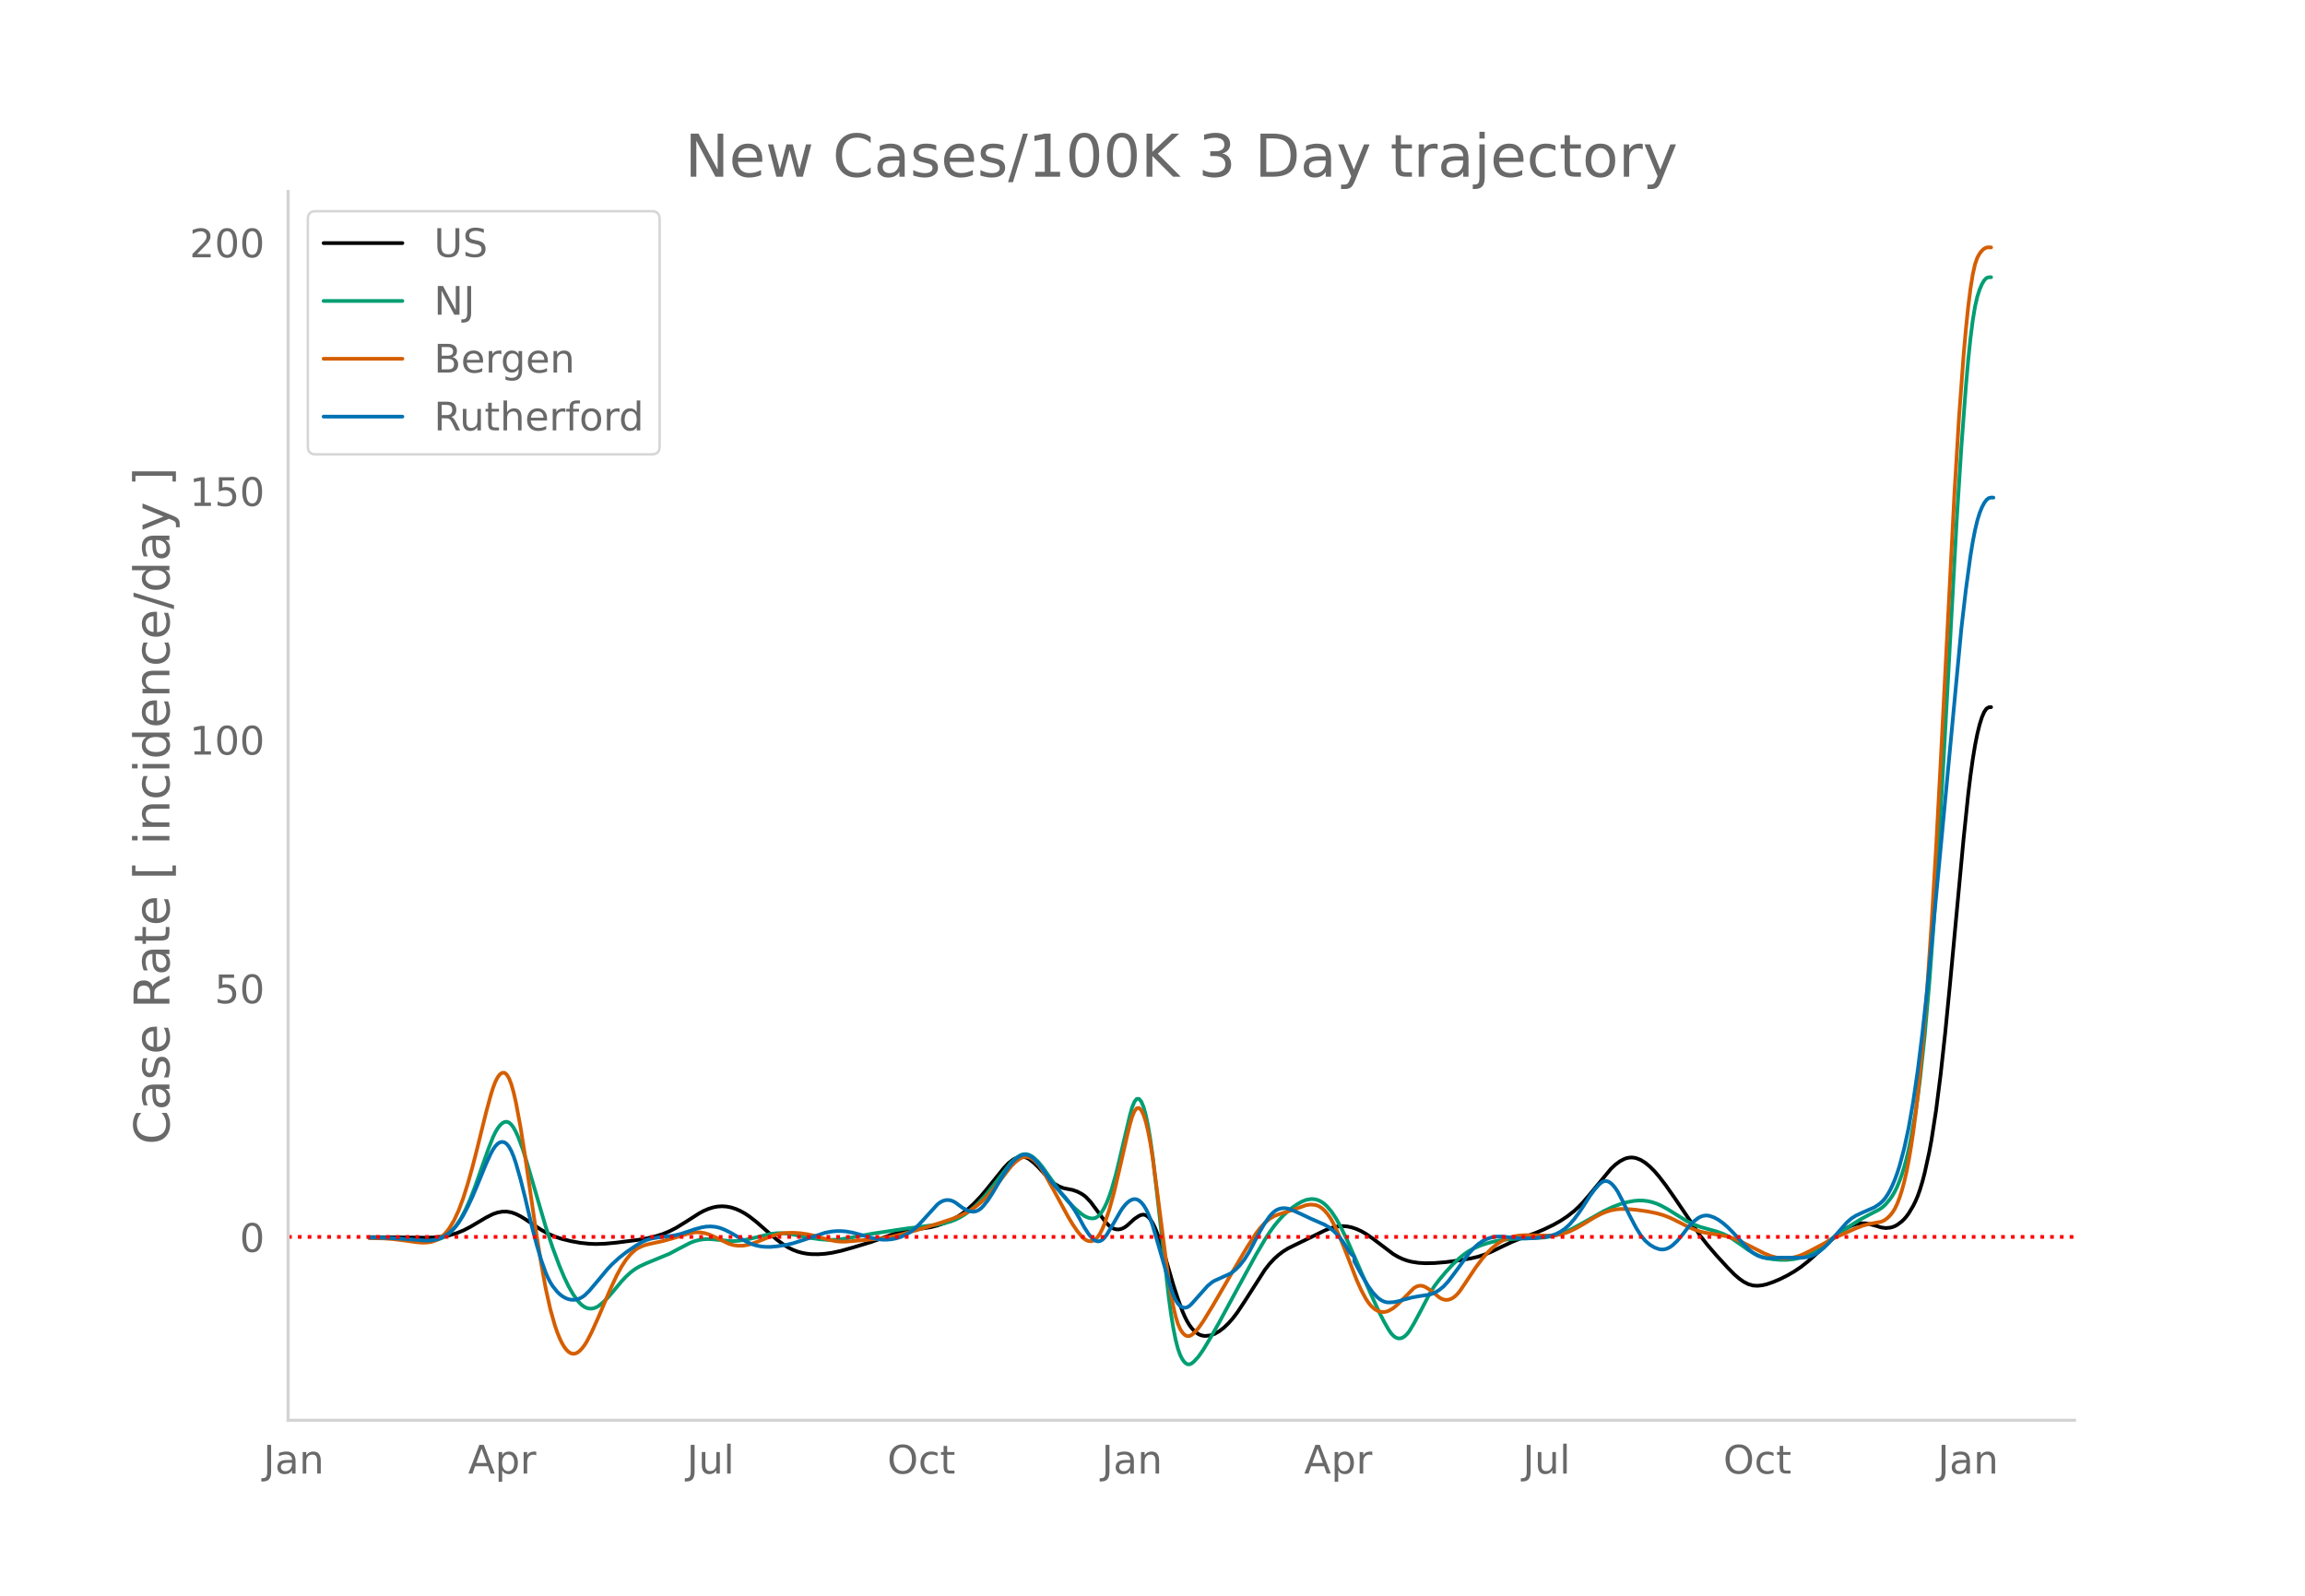 <svg height="864" viewBox="0 0 936 648" width="1248" xmlns="http://www.w3.org/2000/svg" xmlns:xlink="http://www.w3.org/1999/xlink"><defs><style>*{stroke-linecap:butt;stroke-linejoin:round}</style></defs><g id="figure_1"><path d="M0 648h936V0H0z" style="fill:#fff" id="patch_1"/><g id="axes_1"><path d="M117 576.72h725.4V77.76H117z" style="fill:none" id="patch_2"/><path clip-path="url(#p00f381ea0c)" d="m149.973 502.359 12.091.1 11.162.14 3.72-.165 2.79-.309 2.79-.526 2.791-.804 2.79-1.125 2.791-1.426 3.72-2.195 2.79-1.654 2.791-1.402 1.86-.634 1.86-.335 1.86-.03 1.861.314 1.86.66 1.86.933 1.86 1.13 6.512 4.353 2.79 1.56 2.79 1.201 2.79.93 3.721.92 3.72.67 3.721.398 2.79.098 3.721-.136 4.65-.437 8.372-1.07 3.72-.627 3.72-.86 2.791-.885 2.79-1.145 2.79-1.44 3.721-2.28 5.58-3.573 1.861-1.003 1.86-.8 1.86-.592 1.86-.364 1.861-.118 1.86.128 1.86.365 1.86.6 1.861.821 1.86 1.034 1.86 1.244 2.79 2.173 4.651 4.087 3.721 3.171 2.79 2.042 1.86 1.134 1.86.92 1.861.7 1.86.505 1.86.342 1.86.179 2.791.033 2.79-.19 2.79-.399 3.721-.808 4.65-1.296 7.442-2.244 4.65-1.655 4.651-1.662 2.79-.788 2.79-.547 9.302-1.369 2.79-.71 2.79-.949 2.791-1.212 2.79-1.532 1.86-1.236 1.86-1.444 2.791-2.547 2.79-2.97 2.79-3.338 6.512-8.08 1.86-1.96 1.86-1.459.93-.517.93-.375.93-.23.93-.065.93.117.931.303.93.49 1.86 1.456 1.86 1.783 1.86 2.029 2.791 3.115 1.86 1.573 1.86 1.122 1.86.74 1.861.385 1.86.355 1.86.646 1.86.958.93.632.931.775 1.86 1.996 2.79 3.762 2.791 3.753.93 1.115.93.916.93.698.93.482.93.265.93.051.93-.15.931-.338.93-.522.93-.708 2.79-2.562 1.86-1.218.93-.397.931-.13.93.255.93.663.93 1.072.93 1.481.93 1.877 1.86 4.693 1.861 5.745 3.72 12.76 1.86 5.698 1.861 5.05.93 2.137.93 1.843.93 1.55.93 1.266.93 1.02.93.815.93.618.931.42.93.232.93.078 1.86-.192 1.86-.634 1.861-1.061 1.86-1.42 1.86-1.764 1.86-2.108 1.86-2.455 2.791-4.201 8.371-13.068 1.86-2.369 1.86-2.01 1.861-1.667 1.86-1.402 1.86-1.154 2.79-1.39 8.372-4.054 3.72-1.832 1.86-.787 1.86-.582 1.861-.348 1.86-.104 1.86.149 1.86.402 1.861.636 1.86.85 1.86 1.054 2.791 1.905 8.371 6.347 1.86 1.093 1.86.88 1.86.679 1.861.48 2.79.435 2.79.165 3.721-.074 4.65-.38 5.581-.735 4.651-.795 2.79-.652 2.79-.915 2.791-1.167 3.72-1.81 4.651-2.195 3.72-1.483 5.581-2.043 3.72-1.568 3.721-1.803 2.79-1.57 2.791-1.837 2.79-2.195 1.86-1.718 1.86-1.942 2.791-3.264 8.371-10.15 1.86-1.746 1.86-1.37 1.861-.973.93-.308.93-.184.93-.058.93.067.93.185 1.86.712 1.861 1.159 1.86 1.54 1.86 1.854 1.86 2.16 2.791 3.634 3.72 5.306 10.232 15.116 2.79 3.57 3.72 4.352 4.651 5.075 2.79 2.828 1.861 1.606 1.86 1.313 1.86.957 1.86.541 1.861.126 1.86-.193 1.86-.416 2.79-.966 2.791-1.193 2.79-1.4 2.79-1.606 2.791-1.878 2.79-2.207 2.791-2.472 8.371-7.743 2.79-2.166 1.86-1.197 1.86-.932 1.861-.662 1.86-.35 1.86.004 1.86.322 2.791.775 1.86.582 1.86.25 1.86-.171.931-.247.93-.366.93-.496 1.86-1.393.93-.902.93-1.066.93-1.259 1.861-3.107.93-1.871.93-2.198.93-2.632.93-3.09.93-3.545 1.86-8.478.931-5.036 1.86-12.025 1.86-14.662 1.86-16.963 1.861-18.929 5.58-59.675 1.861-17.85.93-7.684.93-6.68.93-5.674.93-4.687.93-3.78.93-2.96.93-2.151.93-1.346.931-.539.93-.068h0" style="fill:none;stroke:#000;stroke-linecap:round;stroke-width:1.5" id="line2d_1"/><path clip-path="url(#p00f381ea0c)" d="m149.973 502.544 6.51.09 4.651.271 5.58.567 4.651.439 2.79.048 1.861-.174 1.86-.448 1.86-.731 1.86-1.13 1.861-1.644 1.86-2.195 1.86-2.868 1.86-3.568 1.861-4.186 1.86-4.724 2.79-7.957 2.79-7.84 1.861-4.733.93-1.936.93-1.583.93-1.23.93-.879.93-.516.93-.109.931.346.93.809.93 1.272.93 1.719.93 2.079 1.86 4.967 1.861 5.976 7.44 25.466 2.791 8.438 2.79 7.463 1.86 4.428 1.861 3.89 1.86 3.253 1.86 2.61.93 1.038.93.835.93.629.931.421.93.217.93.023.93-.159.93-.338.93-.518 1.86-1.5 1.861-1.842 1.86-2.112 3.72-4.482 1.861-1.978 1.86-1.719 1.86-1.405 1.86-1.093 2.791-1.288 9.301-3.834 3.72-1.98 4.651-2.418 1.86-.724 1.86-.495 1.861-.282 1.86-.082 1.86.113 7.442.746 2.79-.135 2.79-.388 2.79-.604 7.442-1.794 2.79-.32 1.86-.024 2.79.26 3.721.66 5.58 1.086 3.721.52 2.79.198 2.79-.023 2.791-.238 2.79-.44 10.232-1.865 13.022-1.958 7.44-.951 5.581-.691 2.79-.548 2.791-.791 1.86-.747 1.86-.937 1.86-1.147 1.861-1.361 1.86-1.573 1.86-1.782 2.79-3.055 2.791-3.442 7.441-9.668 1.86-1.754 1.86-1.258.93-.394.93-.183.931.034.93.253.93.464.93.642 1.86 1.714 1.86 2.269 7.442 10.534 2.79 3.271 2.79 2.804 2.79 2.38.93.644.931.504.93.355.93.206.93.04.93-.212.93-.553.93-.911.93-1.268.931-1.627.93-1.987.93-2.35.93-2.712 1.86-6.517 2.791-11.718 2.79-11.883.93-3.334.93-2.298.93-1.165.93-.032.93 1.098.931 2.226.93 3.347.93 4.47.93 5.591.93 6.713 1.86 16.04 4.651 41.179.93 6.783.93 5.727.93 4.67.93 3.614.93 2.6.931 1.8.93 1.208.93.662.93.115.93-.4.93-.752 1.86-2.04 1.861-2.661 2.79-4.607 3.721-6.576 7.44-13.745 7.442-13.619 3.72-6.34 1.86-2.886 1.86-2.575 1.861-2.27 1.86-2.004 1.86-1.745 1.86-1.496 1.861-1.283 1.86-1.074 1.86-.753 1.86-.32.93.006.931.118.93.25.93.396.93.548.93.7.93.85 1.86 2.167 1.861 2.792 1.86 3.364 2.79 5.702 2.791 6.336 6.51 14.888 3.721 8.072 1.86 3.61 1.86 3.256.93 1.365.931 1.049.93.71.93.374.93.038.93-.28.93-.58.93-.881.93-1.179 1.861-3.083 2.79-5.2 3.72-7.134 1.861-2.93 1.86-2.445 2.79-3.324 2.791-3.028 2.79-2.632 1.86-1.506 1.861-1.268 1.86-1.023 2.79-1.211 2.79-.938 2.791-.712 2.79-.53 2.791-.35 3.72-.235 11.162-.521 2.79-.457 2.79-.732 2.791-1.013 2.79-1.29 3.72-2.014 9.302-5.244 3.72-1.73 2.79-1.042 2.791-.798 2.79-.523 1.86-.164 1.861.022 1.86.211 1.86.418 1.86.627 1.861.828 2.79 1.536 7.441 4.62 2.79 1.373 2.791 1.068 2.79.788 3.72 1.025 2.791 1.005 1.86.891 1.86 1.105 3.721 2.577 2.79 1.992 1.86 1.132 1.861.95 1.86.747 1.86.523 2.79.436 2.791.214 2.79-.018 2.79-.289 1.861-.4 1.86-.633 1.86-.857 1.86-1.04 2.791-1.853 13.022-9.019 3.72-2.325 2.79-1.51 4.651-2.412.93-.586.93-.73.93-.886 1.86-2.244.931-1.37.93-1.614.93-1.926.93-2.253.93-2.58.93-2.926.93-3.369.93-3.908.931-4.467 1.86-10.643.93-6.368.93-7.282 1.86-17.398 1.86-21.181 1.861-25.045 1.86-28.985 2.79-49.277 4.651-85.135 1.86-29.188 1.86-24.981.931-10.588.93-8.964.93-7.288.93-5.612.93-4.024.93-2.875.93-2.168.93-1.548.93-.928.931-.31.93.001h0" style="fill:none;stroke:#009e73;stroke-linecap:round;stroke-width:1.5" id="line2d_2"/><path clip-path="url(#p00f381ea0c)" d="m149.973 502.772 5.58.093 3.72.254 4.652.565 5.58.773 1.86.13 1.86-.031 1.86-.243 1.861-.644 1.86-1.092.93-.722.93-.877.93-1.066.93-1.264 1.861-3.122 1.86-4.012 1.86-5 1.86-5.931 1.861-6.62 1.86-7.25 3.72-15.09 1.861-6.871.93-2.995.93-2.434.93-1.834.93-1.233.93-.633.93-.01.93.718.931 1.558.93 2.416.93 3.277.93 4.1 1.86 9.979 1.86 11.776 4.651 31.953 1.86 11.554 1.86 10.233 1.861 8.394 1.86 6.599.93 2.713.93 2.343.93 1.974.93 1.606.931 1.25.93.903.93.561.93.218.93-.126.93-.46.93-.753.93-1.003.93-1.243.931-1.484 1.86-3.59 2.79-6.189 4.651-10.96 2.79-6.005 1.86-3.431 1.861-2.865 1.86-2.293 1.86-1.717.93-.644 1.86-.915 1.861-.646 2.79-.62 3.721-.804 3.72-1.013 7.441-2.261 1.86-.278 1.86-.02 1.861.243 1.86.51 1.86.772 6.511 3.145 1.86.528 1.86.24 1.861-.02 1.86-.276 1.86-.51 2.791-1.022 4.65-1.887 2.791-.884 1.86-.395 1.86-.212 2.79-.059 2.791.176 2.79.387 2.79.588 3.721 1.05 2.79.765 2.791.497 1.86.151 1.86-.005 3.721-.314 7.441-.652 3.72-.406 3.72-.652 4.652-1.108 6.51-1.819 8.371-2.594 5.581-1.873 2.79-1.133 2.79-1.4 1.861-1.117 1.86-1.329 1.86-1.555 1.86-1.78 1.861-2.008 2.79-3.413 5.581-7.258 1.86-1.874 1.86-1.408.93-.47.93-.25.931-.02.93.209.93.434.93.64.93.825.93 1.005.93 1.185 1.86 2.9 3.721 6.714 5.581 10.295 1.86 3.135 1.86 2.716 1.86 2.275.93.887.931.626.93.35.93.076.93-.21.93-.563.93-.974.93-1.4.93-1.826.931-2.24 1.86-5.506 1.86-6.695 1.86-7.842 3.721-16.25.93-3.788.93-3.223.93-2.253.93-1.203.93-.152.93.894.931 1.912.93 2.905.93 3.894.93 4.881.93 5.87 1.86 14.022 3.721 28.96.93 6.66.93 5.808.93 4.883.93 3.956.93 3.03.93 2.142.931 1.441.93.931.93.457.93-.016.93-.462.93-.775 1.86-2.05 1.861-2.639 3.72-6.06 8.372-14.366 5.58-9.416 3.72-5.785 1.861-2.442 1.86-2.016 1.86-1.574 1.86-1.116 1.861-.729 4.65-1.458 2.791-.924 3.72-1.358 1.86-.228 1.861.172.93.283.93.466.93.657.93.848.93 1.04.93 1.239.93 1.447 1.861 3.521 1.86 4.258 2.79 6.976 3.721 9.66 1.86 4.137 1.86 3.473.93 1.422.93 1.195.931.968.93.747.93.545.93.367.93.192.93.017.93-.158.93-.328 1.861-1.075 1.86-1.557 6.511-6.58.93-.57.93-.33.93-.09.93.15.93.376 1.86 1.153 1.861 1.459 1.86 1.564.93.564.93.357.93.15.93-.057.931-.264.93-.475.93-.687.93-.899.93-1.111 1.86-2.713 4.651-6.97 2.79-3.698 1.86-2.154 1.861-1.871 1.86-1.559 1.86-1.25 1.86-.967 1.861-.692 1.86-.47 1.86-.3 2.79-.156 3.721.064 5.581.142 2.79-.21 1.86-.316 1.861-.488 1.86-.692 2.79-1.366 2.79-1.604 4.652-2.82 2.79-1.44 1.86-.75 1.86-.569 1.86-.38 1.86-.19 2.791.015 3.72.314 4.651.65 3.72.76 2.791.787 2.79 1.106 3.72 1.831 3.721 1.901 2.79 1.177 1.861.62 1.86.444 5.581.86 2.79.513 2.79.812 2.791 1.104 3.72 1.828 6.511 3.319 2.79 1.106 1.86.512 1.861.302 1.86.094 1.86-.114 1.86-.321 1.861-.525 1.86-.722 2.79-1.381 10.232-5.402 8.371-3.75 2.79-1.08 2.79-.721 4.651-.852.93-.39.93-.578.93-.763.93-.95.931-1.159.93-1.489.93-1.938.93-2.412.93-2.885.93-3.382.93-3.995.93-4.725.931-5.478.93-6.231.93-7.01.93-7.919 1.86-18.981 1.86-23.242 1.861-27.407 1.86-31.195 1.86-34.811 5.581-108.86 1.86-30.917 1.86-25.288.93-10.516.931-9.003.93-7.401.93-5.782.93-4.162.93-2.647.93-1.653.93-1.182.93-.816.93-.448.931-.081.93.051h0" style="fill:none;stroke:#d55e00;stroke-linecap:round;stroke-width:1.5" id="line2d_3"/><path clip-path="url(#p00f381ea0c)" d="m149.973 502.542 6.51.083 5.581.317 11.162.817 1.86-.09 1.86-.319 1.86-.579 1.86-.874 1.86-1.31 1.861-1.784 1.86-2.331 1.86-2.95 1.86-3.535 1.861-3.978 1.86-4.385 3.72-9.083 1.861-4.027.93-1.716.93-1.357.93-.971.93-.587.93-.203.93.194.93.653.931 1.172.93 1.703.93 2.236.93 2.741 1.86 6.488 1.86 7.409 2.791 11.874 1.86 7.105 1.86 6.295 1.86 5.236.931 2.13.93 1.8.93 1.486 1.86 2.313.93.914.93.757.93.603.931.458.93.324.93.193.93.06.93-.07.93-.206.93-.352.93-.51.93-.672 1.861-1.813 3.72-4.4 3.721-4.484 1.86-1.961 2.79-2.542 2.791-2.205 3.72-2.56 2.79-1.67 1.861-.837 1.86-.56 2.79-.49 6.512-.77 2.79-.662 2.79-.925 2.79-.96 2.791-.759 1.86-.319 1.86-.083 1.86.16 1.861.432 1.86.705 2.79 1.39 3.721 2.202 2.79 1.494 1.86.8 1.86.586 1.861.36 1.86.173 1.86.017 2.791-.242 3.72-.587 2.79-.646 2.791-.88 10.231-3.403 2.79-.513 1.861-.158 1.86-.006 1.86.147 2.79.488 2.791.745 4.65 1.32 2.791.592 1.86.191 1.86.014 1.86-.173 1.861-.361 1.86-.577 1.86-.818 1.86-1.064 1.861-1.384 1.86-1.78 7.441-8.154.93-.722.93-.539.93-.354.93-.172.93.01.931.187.93.366.93.544 2.79 2.08 1.86.975.931.325.93.206.93.031.93-.2.93-.44.93-.684.93-.916 1.86-2.338 1.861-2.857 4.65-7.842 1.861-2.757 1.86-2.315.93-.921.93-.76.93-.594.93-.4.93-.174.931.054.93.283.93.513.93.734 1.86 1.953 1.86 2.458 2.791 4.118 1.86 2.318 4.651 5.196 1.86 2.376 1.86 2.713 1.86 3.188 1.86 3.46 1.861 2.89.93 1.154.93.941.93.648.93.27.93-.123.93-.516.931-.91.93-1.274 2.79-4.653 2.79-4.87.931-1.371.93-1.15.93-.929.93-.708.93-.478.93-.202.93.123.93.455.93.79.931 1.127.93 1.494.93 1.89.93 2.29.93 2.693 1.86 6.317 5.581 19.33.93 2.5.93 1.986.93 1.473.93.972.931.537.93.168.93-.19.93-.545.93-.873 6.511-7.32 1.86-1.52.93-.541 6.512-2.95 1.86-1.407 1.86-1.876 1.86-2.364 1.86-2.933 1.86-3.502 2.791-5.312 1.86-3.116 1.86-2.681.93-1.061.93-.847.93-.632.931-.424.93-.25.93-.109.93.025.93.158 1.86.641 3.721 1.667 3.72 1.77 5.581 2.444 1.86 1.101 1.86 1.481 1.861 1.91 1.86 2.354 1.86 2.871.93 1.636 1.861 1.754v1.8l2.79 5.195 2.79 4.75 1.861 2.587 1.86 2.002.93.768.93.598.93.426.93.253.93.09 1.861-.102 1.86-.319 2.79-.811 2.791-.745 2.79-.522 4.65-.69 1.861-.717 1.86-1.092 1.86-1.523 1.86-2.007 2.791-3.686 5.581-7.625 1.86-2.079 1.86-1.699 1.86-1.309 1.86-.92 1.861-.583 1.86-.302 1.86-.027 3.721.332 3.72.38 2.79.078 3.721-.161 3.72-.441 2.791-.538 1.86-.65 1.86-.954 1.861-1.279 1.86-1.696 1.86-2.134 1.86-2.495 1.86-2.784 2.791-4.348 1.86-2.492 1.86-2.085.93-.762.931-.434.93-.085.93.264.93.604.93.903.93 1.16.93 1.408 1.861 3.536 2.79 5.802 2.79 5.298 1.86 2.994 1.861 2.279 1.86 1.603 1.86 1.12 1.86.682.931.146.93-.017.93-.183.93-.351.93-.518.93-.68 1.86-1.752 1.861-2.19 2.79-3.614 1.86-1.93 1.86-1.46.931-.526.93-.363.93-.193.93-.023.93.139 1.86.635 1.861 1.004 1.86 1.349 1.86 1.616 1.86 1.866 6.512 7.023 1.86 1.528 1.86 1.095 1.86.703 1.86.352 1.86.012 3.721-.202 4.65.023 3.721.034 1.86-.18 1.86-.388 1.861-.77 1.86-1.193 1.86-1.539 1.86-1.807 2.791-3.158 4.65-5.288 1.86-1.639 1.861-1.167 2.79-1.308 4.651-2.032 1.86-1.218.93-.751.93-.924.93-1.168.93-1.428.93-1.687.931-1.947.93-2.216.93-2.536.93-2.906 1.86-6.955 1.86-8.587 1.861-10.658 1.86-12.836 1.86-14.93 1.86-16.941 1.861-18.911 12.092-128.33 1.86-15.99 1.86-13.736.93-5.662.93-4.77.93-3.88.93-3.018.93-2.314.93-1.764.93-1.245.931-.726.93-.207.93.026h0" style="fill:none;stroke:#0072b2;stroke-linecap:round;stroke-width:1.5" id="line2d_4"/><path clip-path="url(#p00f381ea0c)" d="M117 502.274h725.4" style="fill:none;stroke:red;stroke-dasharray:1.5,2.475;stroke-dashoffset:0;stroke-width:1.5" id="line2d_5"/><path d="M117 576.72V77.76" style="fill:none;stroke:#d3d3d3;stroke-linecap:square;stroke-linejoin:miter;stroke-width:1.25" id="patch_3"/><path d="M117 576.72h725.4" style="fill:none;stroke:#d3d3d3;stroke-linecap:square;stroke-linejoin:miter;stroke-width:1.25" id="patch_4"/><g id="matplotlib.axis_1"><g id="xtick_1"><g style="fill:#696969" transform="matrix(.16 0 0 -.16 106.946 598.378)" id="text_1"><defs><path d="M9.813 72.906h9.859V5.078q0-13.187-5-19.14-5-5.954-16.094-5.954h-3.75v8.297h3.078q6.531 0 9.219 3.672Q9.813-4.39 9.813 5.078z" id="DejaVuSans-74"/><path d="M34.281 27.484q-10.89 0-15.093-2.484-4.204-2.484-4.204-8.5 0-4.781 3.157-7.594 3.156-2.797 8.562-2.797 7.485 0 12 5.297 4.516 5.297 4.516 14.078v2zm17.922 3.72V0H43.22v8.297Q40.14 3.328 35.547.953q-4.594-2.375-11.234-2.375-8.391 0-13.36 4.719Q6 8.016 6 15.922q0 9.219 6.172 13.906 6.187 4.688 18.437 4.688h12.61v.89q0 6.203-4.078 9.594-4.078 3.39-11.453 3.39-4.688 0-9.141-1.124-4.438-1.125-8.531-3.375v8.312q4.921 1.906 9.562 2.844 4.64.953 9.031.953 11.875 0 17.735-6.156 5.86-6.14 5.86-18.64z" id="DejaVuSans-97"/><path d="M54.89 33.016V0h-8.984v32.719q0 7.765-3.031 11.61-3.031 3.858-9.078 3.858-7.281 0-11.484-4.64-4.204-4.625-4.204-12.64V0H9.08v54.688h9.03v-8.5q3.235 4.937 7.594 7.374Q30.078 56 35.797 56q9.422 0 14.25-5.828 4.844-5.828 4.844-17.156z" id="DejaVuSans-110"/></defs><use xlink:href="#DejaVuSans-74"/><use x="29.492" xlink:href="#DejaVuSans-97"/><use x="90.771" xlink:href="#DejaVuSans-110"/></g></g><g id="xtick_2"><g style="fill:#696969" transform="matrix(.16 0 0 -.16 190.08 598.378)" id="text_2"><defs><path d="M34.188 63.188 20.797 26.906h26.812zm-5.579 9.718h11.188L67.578 0h-10.25l-6.64 18.703h-32.86L11.188 0H.78z" id="DejaVuSans-65"/><path d="M18.11 8.203v-29H9.077v75.484h9.031v-8.296q2.844 4.875 7.157 7.234Q29.594 56 35.594 56q9.968 0 16.187-7.906 6.235-7.907 6.235-20.797T51.78 6.484q-6.218-7.906-16.187-7.906-6 0-10.328 2.375-4.313 2.375-7.157 7.25zm30.578 19.094q0 9.906-4.079 15.547-4.078 5.64-11.203 5.64-7.14 0-11.218-5.64-4.079-5.64-4.079-15.547 0-9.906 4.078-15.547 4.079-5.64 11.22-5.64 7.124 0 11.202 5.64t4.078 15.547z" id="DejaVuSans-112"/><path d="M41.11 46.297q-1.516.875-3.297 1.281Q36.03 48 33.89 48q-7.625 0-11.703-4.953-4.079-4.953-4.079-14.234V0H9.08v54.688h9.03v-8.5q2.844 4.984 7.375 7.39Q30.031 56 36.531 56q.922 0 2.047-.125 1.125-.11 2.484-.36z" id="DejaVuSans-114"/></defs><use xlink:href="#DejaVuSans-65"/><use x="68.408" xlink:href="#DejaVuSans-112"/><use x="131.885" xlink:href="#DejaVuSans-114"/></g></g><g id="xtick_3"><g style="fill:#696969" transform="matrix(.16 0 0 -.16 278.908 598.378)" id="text_3"><defs><path d="M8.5 21.578v33.11h8.984V21.922q0-7.766 3.016-11.656 3.031-3.875 9.094-3.875 7.265 0 11.484 4.64 4.234 4.64 4.234 12.656v31h8.985V0h-8.984v8.406Q42.047 3.422 37.718 1q-4.313-2.422-10.032-2.422-9.421 0-14.312 5.86Q8.5 10.296 8.5 21.578zM31.11 56z" id="DejaVuSans-117"/><path d="M9.422 75.984h8.984V0H9.422z" id="DejaVuSans-108"/></defs><use xlink:href="#DejaVuSans-74"/><use x="29.492" xlink:href="#DejaVuSans-117"/><use x="92.871" xlink:href="#DejaVuSans-108"/></g></g><g id="xtick_4"><g style="fill:#696969" transform="matrix(.16 0 0 -.16 360.299 598.378)" id="text_4"><defs><path d="M39.406 66.219q-10.75 0-17.078-8.016-6.312-8-6.312-21.828 0-13.766 6.312-21.781 6.328-8 17.078-8 10.735 0 17.016 8 6.281 8.015 6.281 21.781 0 13.828-6.281 21.828-6.281 8.016-17.016 8.016zm0 8q15.328 0 24.5-10.281 9.188-10.282 9.188-27.563 0-17.234-9.188-27.516-9.172-10.28-24.5-10.28-15.375 0-24.593 10.25-9.204 10.265-9.204 27.546t9.204 27.563q9.218 10.28 24.593 10.28z" id="DejaVuSans-79"/><path d="M48.781 52.594v-8.407q-3.812 2.11-7.64 3.157-3.828 1.047-7.735 1.047-8.75 0-13.593-5.547-4.829-5.532-4.829-15.547 0-10.016 4.829-15.563 4.843-5.53 13.593-5.53 3.907 0 7.735 1.046 3.828 1.047 7.64 3.156V2.094Q45.016.344 40.984-.531q-4.015-.89-8.562-.89-12.36 0-19.64 7.765-7.266 7.765-7.266 20.953 0 13.375 7.343 21.031Q20.22 56 33.016 56q4.14 0 8.093-.86 3.953-.843 7.672-2.546z" id="DejaVuSans-99"/><path d="M18.313 70.219V54.688h18.5v-6.985h-18.5V18.016q0-6.688 1.828-8.594 1.828-1.906 7.453-1.906h9.218V0h-9.218q-10.407 0-14.36 3.875-3.953 3.89-3.953 14.14v29.688H2.687v6.984h6.594V70.22z" id="DejaVuSans-116"/></defs><use xlink:href="#DejaVuSans-79"/><use x="78.711" xlink:href="#DejaVuSans-99"/><use x="133.691" xlink:href="#DejaVuSans-116"/></g></g><g id="xtick_5"><g style="fill:#696969" transform="matrix(.16 0 0 -.16 447.37 598.378)" id="text_5"><use xlink:href="#DejaVuSans-74"/><use x="29.492" xlink:href="#DejaVuSans-97"/><use x="90.771" xlink:href="#DejaVuSans-110"/></g></g><g id="xtick_6"><g style="fill:#696969" transform="matrix(.16 0 0 -.16 529.573 598.378)" id="text_6"><use xlink:href="#DejaVuSans-65"/><use x="68.408" xlink:href="#DejaVuSans-112"/><use x="131.885" xlink:href="#DejaVuSans-114"/></g></g><g id="xtick_7"><g style="fill:#696969" transform="matrix(.16 0 0 -.16 618.402 598.378)" id="text_7"><use xlink:href="#DejaVuSans-74"/><use x="29.492" xlink:href="#DejaVuSans-117"/><use x="92.871" xlink:href="#DejaVuSans-108"/></g></g><g id="xtick_8"><g style="fill:#696969" transform="matrix(.16 0 0 -.16 699.792 598.378)" id="text_8"><use xlink:href="#DejaVuSans-79"/><use x="78.711" xlink:href="#DejaVuSans-99"/><use x="133.691" xlink:href="#DejaVuSans-116"/></g></g><g id="xtick_9"><g style="fill:#696969" transform="matrix(.16 0 0 -.16 786.863 598.378)" id="text_9"><use xlink:href="#DejaVuSans-74"/><use x="29.492" xlink:href="#DejaVuSans-97"/><use x="90.771" xlink:href="#DejaVuSans-110"/></g></g></g><g id="matplotlib.axis_2"><g id="ytick_1"><g style="fill:#696969" transform="matrix(.16 0 0 -.16 97.32 508.353)" id="text_10"><defs><path d="M31.781 66.406q-7.61 0-11.453-7.5Q16.5 51.422 16.5 36.375q0-14.984 3.828-22.484 3.844-7.5 11.453-7.5 7.672 0 11.5 7.5 3.844 7.5 3.844 22.484 0 15.047-3.844 22.531-3.828 7.5-11.5 7.5zm0 7.813q12.266 0 18.735-9.703 6.468-9.688 6.468-28.141 0-18.406-6.468-28.11-6.47-9.687-18.735-9.687-12.25 0-18.718 9.688-6.47 9.703-6.47 28.109 0 18.453 6.47 28.14Q19.53 74.22 31.78 74.22z" id="DejaVuSans-48"/></defs><use xlink:href="#DejaVuSans-48"/></g></g><g id="ytick_2"><g style="fill:#696969" transform="matrix(.16 0 0 -.16 87.14 407.387)" id="text_11"><defs><path d="M10.797 72.906h38.719v-8.312H19.828v-17.86q2.14.735 4.281 1.094 2.157.36 4.313.36 12.203 0 19.328-6.688 7.14-6.688 7.14-18.11 0-11.765-7.328-18.296-7.328-6.516-20.656-6.516-4.593 0-9.36.781-4.75.782-9.827 2.344v9.922q4.39-2.39 9.078-3.563 4.687-1.171 9.906-1.171 8.453 0 13.375 4.437 4.938 4.438 4.938 12.063 0 7.609-4.938 12.047-4.922 4.453-13.375 4.453-3.953 0-7.89-.875-3.922-.875-8.016-2.735z" id="DejaVuSans-53"/></defs><use xlink:href="#DejaVuSans-53"/><use x="63.623" xlink:href="#DejaVuSans-48"/></g></g><g id="ytick_3"><g style="fill:#696969" transform="matrix(.16 0 0 -.16 76.96 306.42)" id="text_12"><defs><path d="M12.406 8.297h16.11v55.625l-17.532-3.516v8.985l17.438 3.515h9.86V8.296H54.39V0H12.406z" id="DejaVuSans-49"/></defs><use xlink:href="#DejaVuSans-49"/><use x="63.623" xlink:href="#DejaVuSans-48"/><use x="127.246" xlink:href="#DejaVuSans-48"/></g></g><g id="ytick_4"><g style="fill:#696969" transform="matrix(.16 0 0 -.16 76.96 205.455)" id="text_13"><use xlink:href="#DejaVuSans-49"/><use x="63.623" xlink:href="#DejaVuSans-53"/><use x="127.246" xlink:href="#DejaVuSans-48"/></g></g><g id="ytick_5"><g style="fill:#696969" transform="matrix(.16 0 0 -.16 76.96 104.489)" id="text_14"><defs><path d="M19.188 8.297h34.421V0H7.33v8.297q5.609 5.812 15.296 15.594 9.703 9.797 12.188 12.64 4.734 5.313 6.609 9 1.89 3.688 1.89 7.25 0 5.813-4.078 9.469-4.078 3.672-10.625 3.672-4.64 0-9.797-1.61-5.14-1.609-11-4.89v9.969Q13.767 71.78 18.938 73q5.188 1.219 9.485 1.219 11.328 0 18.062-5.672 6.735-5.656 6.735-15.125 0-4.5-1.688-8.531-1.672-4.016-6.125-9.485-1.218-1.422-7.765-8.187-6.532-6.766-18.453-18.922z" id="DejaVuSans-50"/></defs><use xlink:href="#DejaVuSans-50"/><use x="63.623" xlink:href="#DejaVuSans-48"/><use x="127.246" xlink:href="#DejaVuSans-48"/></g></g><g style="fill:#696969" transform="matrix(0 -.2 -.2 0 68.8 464.8)" id="text_15"><defs><path d="M64.406 67.281v-10.39q-4.984 4.64-10.625 6.922-5.64 2.296-11.984 2.296-12.5 0-19.14-7.64-6.641-7.64-6.641-22.094 0-14.406 6.64-22.047 6.64-7.64 19.14-7.64 6.345 0 11.985 2.296 5.64 2.297 10.625 6.938V5.609Q59.234 2.094 53.437.33q-5.78-1.75-12.218-1.75-16.563 0-26.094 10.124-9.516 10.14-9.516 27.672 0 17.578 9.516 27.703 9.531 10.14 26.094 10.14 6.531 0 12.312-1.734 5.797-1.734 10.875-5.203z" id="DejaVuSans-67"/><path d="M44.281 53.078v-8.5q-3.797 1.953-7.906 2.922-4.094.984-8.5.984-6.688 0-10.031-2.047-3.344-2.046-3.344-6.156 0-3.125 2.39-4.906 2.391-1.781 9.626-3.39l3.078-.688q9.562-2.047 13.593-5.781 4.032-3.735 4.032-10.422 0-7.625-6.032-12.078-6.03-4.438-16.578-4.438-4.39 0-9.156.86Q10.688.296 5.422 2v9.281q4.984-2.594 9.812-3.89 4.829-1.282 9.579-1.282 6.343 0 9.75 2.172 3.421 2.172 3.421 6.125 0 3.656-2.468 5.61-2.453 1.953-10.813 3.765l-3.125.735q-8.344 1.75-12.062 5.39-3.704 3.64-3.704 9.985 0 7.718 5.47 11.906Q16.75 56 26.811 56q4.97 0 9.36-.734 4.406-.72 8.11-2.188z" id="DejaVuSans-115"/><path d="M56.203 29.594v-4.39H14.891q.593-9.282 5.593-14.142 5-4.859 13.938-4.859 5.172 0 10.031 1.266 4.86 1.265 9.656 3.812v-8.5Q49.266.734 44.187-.344 39.11-1.422 33.892-1.422q-13.094 0-20.735 7.61-7.64 7.625-7.64 20.625 0 13.421 7.25 21.296Q20.016 56 32.328 56q11.031 0 17.453-7.11 6.422-7.093 6.422-19.296zm-8.984 2.64q-.094 7.36-4.125 11.75-4.032 4.407-10.672 4.407-7.516 0-12.031-4.25-4.516-4.25-5.203-11.97z" id="DejaVuSans-101"/><path d="M44.39 34.188q3.172-1.079 6.172-4.594 3-3.516 6.032-9.672L66.609 0H56l-9.313 18.703q-3.624 7.328-7.015 9.719-3.39 2.39-9.25 2.39h-10.75V0h-9.86v72.906h22.266q12.5 0 18.656-5.234 6.157-5.219 6.157-15.766 0-6.89-3.203-11.437-3.204-4.532-9.297-6.282zM19.673 64.797V38.922h12.406q7.125 0 10.766 3.297 3.64 3.297 3.64 9.687 0 6.39-3.64 9.64-3.64 3.25-10.766 3.25z" id="DejaVuSans-82"/><path d="M8.594 75.984h20.703V69H17.578V-6.203h11.719v-6.984H8.594z" id="DejaVuSans-91"/><path d="M9.422 54.688h8.984V0H9.422zm0 21.296h8.984v-11.39H9.422z" id="DejaVuSans-105"/><path d="M45.406 46.39v29.594h8.985V0h-8.985v8.203Q42.578 3.328 38.25.953q-4.313-2.375-10.375-2.375-9.906 0-16.14 7.906-6.22 7.922-6.22 20.813 0 12.89 6.22 20.797Q17.968 56 27.874 56q6.063 0 10.375-2.375 4.328-2.36 7.156-7.234zm-30.61-19.093q0-9.906 4.079-15.547 4.078-5.64 11.203-5.64 7.125 0 11.219 5.64 4.11 5.64 4.11 15.547 0 9.906-4.11 15.547-4.094 5.64-11.219 5.64-7.125 0-11.203-5.64-4.078-5.64-4.078-15.547z" id="DejaVuSans-100"/><path d="M25.39 72.906h8.297L8.297-9.28H0z" id="DejaVuSans-47"/><path d="M32.172-5.078q-3.797-9.766-7.422-12.735-3.61-2.984-9.656-2.984H7.906v7.516h5.282q3.703 0 5.75 1.765Q21-9.766 23.483-3.219l1.61 4.094-22.11 53.813H12.5l17.094-42.766 17.093 42.766h9.516z" id="DejaVuSans-121"/><path d="M30.422 75.984v-89.171H9.719v6.984H21.39V69H9.719v6.984z" id="DejaVuSans-93"/></defs><use xlink:href="#DejaVuSans-67"/><use x="69.824" xlink:href="#DejaVuSans-97"/><use x="131.104" xlink:href="#DejaVuSans-115"/><use x="183.203" xlink:href="#DejaVuSans-101"/><use x="244.727" xlink:href="#DejaVuSans-32"/><use x="276.514" xlink:href="#DejaVuSans-82"/><use x="343.746" xlink:href="#DejaVuSans-97"/><use x="405.025" xlink:href="#DejaVuSans-116"/><use x="444.234" xlink:href="#DejaVuSans-101"/><use x="505.758" xlink:href="#DejaVuSans-32"/><use x="537.545" xlink:href="#DejaVuSans-91"/><use x="576.559" xlink:href="#DejaVuSans-32"/><use x="608.346" xlink:href="#DejaVuSans-105"/><use x="636.129" xlink:href="#DejaVuSans-110"/><use x="699.508" xlink:href="#DejaVuSans-99"/><use x="754.488" xlink:href="#DejaVuSans-105"/><use x="782.271" xlink:href="#DejaVuSans-100"/><use x="845.748" xlink:href="#DejaVuSans-101"/><use x="907.271" xlink:href="#DejaVuSans-110"/><use x="970.65" xlink:href="#DejaVuSans-99"/><use x="1025.631" xlink:href="#DejaVuSans-101"/><use x="1087.154" xlink:href="#DejaVuSans-47"/><use x="1120.846" xlink:href="#DejaVuSans-100"/><use x="1184.322" xlink:href="#DejaVuSans-97"/><use x="1245.602" xlink:href="#DejaVuSans-121"/><use x="1304.781" xlink:href="#DejaVuSans-32"/><use x="1336.568" xlink:href="#DejaVuSans-93"/></g></g><g style="fill:#696969" transform="matrix(.24 0 0 -.24 278.113 71.76)" id="text_16"><defs><path d="M9.813 72.906h13.28l32.329-60.984v60.984h9.562V0h-13.28L19.39 60.984V0H9.813z" id="DejaVuSans-78"/><path d="M4.203 54.688h8.985l11.234-42.672 11.172 42.672h10.593l11.235-42.672 11.187 42.672h8.985L63.28 0H52.688L40.922 44.828 29.109 0H18.5z" id="DejaVuSans-119"/><path d="M9.813 72.906h9.859V42.094L52.39 72.906h12.703L28.906 38.922 67.672 0H54.688L19.672 35.11V0h-9.86z" id="DejaVuSans-75"/><path d="M40.578 39.313Q47.656 37.797 51.625 33q3.984-4.781 3.984-11.813 0-10.78-7.422-16.703-7.421-5.906-21.093-5.906-4.578 0-9.438.906-4.86.907-10.031 2.72v9.515q4.094-2.39 8.969-3.61 4.89-1.218 10.218-1.218 9.266 0 14.125 3.656 4.86 3.656 4.86 10.64 0 6.454-4.516 10.079-4.515 3.64-12.562 3.64h-8.5v8.11h8.89q7.266 0 11.125 2.906 3.86 2.906 3.86 8.375 0 5.61-3.985 8.61-3.968 3.015-11.39 3.015-4.063 0-8.703-.89-4.641-.876-10.203-2.72v8.782q5.624 1.562 10.53 2.344 4.907.78 9.25.78 11.235 0 17.766-5.109 6.547-5.093 6.547-13.78 0-6.063-3.468-10.235-3.47-4.172-9.86-5.782z" id="DejaVuSans-51"/><path d="M19.672 64.797V8.109h11.922q15.093 0 22.093 6.829 7 6.843 7 21.593 0 14.64-7 21.453-7 6.813-22.093 6.813zm-9.86 8.11h20.266q21.188 0 31.094-8.813 9.922-8.813 9.922-27.563 0-18.86-9.969-27.703Q51.172 0 30.078 0H9.813z" id="DejaVuSans-68"/><path d="M9.422 54.688h8.984V-.984q0-10.438-3.984-15.125-3.969-4.688-12.813-4.688h-3.421v7.61H.594q5.125 0 6.968 2.374 1.86 2.36 1.86 9.829zm0 21.296h8.984v-11.39H9.422z" id="DejaVuSans-106"/><path d="M30.61 48.39q-7.22 0-11.422-5.64-4.204-5.64-4.204-15.453 0-9.813 4.172-15.453 4.188-5.64 11.453-5.64 7.188 0 11.375 5.655 4.203 5.672 4.203 15.438 0 9.719-4.203 15.406-4.187 5.688-11.375 5.688zm0 7.61q11.718 0 18.406-7.625 6.703-7.61 6.703-21.078 0-13.422-6.703-21.078-6.688-7.64-18.407-7.64-11.765 0-18.437 7.64-6.656 7.656-6.656 21.078 0 13.469 6.656 21.078Q18.844 56 30.609 56z" id="DejaVuSans-111"/></defs><use xlink:href="#DejaVuSans-78"/><use x="74.805" xlink:href="#DejaVuSans-101"/><use x="136.328" xlink:href="#DejaVuSans-119"/><use x="218.115" xlink:href="#DejaVuSans-32"/><use x="249.902" xlink:href="#DejaVuSans-67"/><use x="319.727" xlink:href="#DejaVuSans-97"/><use x="381.006" xlink:href="#DejaVuSans-115"/><use x="433.105" xlink:href="#DejaVuSans-101"/><use x="494.629" xlink:href="#DejaVuSans-115"/><use x="546.729" xlink:href="#DejaVuSans-47"/><use x="580.42" xlink:href="#DejaVuSans-49"/><use x="644.043" xlink:href="#DejaVuSans-48"/><use x="707.666" xlink:href="#DejaVuSans-48"/><use x="771.289" xlink:href="#DejaVuSans-75"/><use x="836.865" xlink:href="#DejaVuSans-32"/><use x="868.652" xlink:href="#DejaVuSans-51"/><use x="932.275" xlink:href="#DejaVuSans-32"/><use x="964.063" xlink:href="#DejaVuSans-68"/><use x="1041.064" xlink:href="#DejaVuSans-97"/><use x="1102.344" xlink:href="#DejaVuSans-121"/><use x="1161.523" xlink:href="#DejaVuSans-32"/><use x="1193.311" xlink:href="#DejaVuSans-116"/><use x="1232.52" xlink:href="#DejaVuSans-114"/><use x="1273.633" xlink:href="#DejaVuSans-97"/><use x="1334.912" xlink:href="#DejaVuSans-106"/><use x="1362.695" xlink:href="#DejaVuSans-101"/><use x="1424.219" xlink:href="#DejaVuSans-99"/><use x="1479.199" xlink:href="#DejaVuSans-116"/><use x="1518.408" xlink:href="#DejaVuSans-111"/><use x="1579.59" xlink:href="#DejaVuSans-114"/><use x="1620.703" xlink:href="#DejaVuSans-121"/></g><g id="legend_1"><path d="M128.2 184.5h136.45q3.2 0 3.2-3.2V88.96q0-3.2-3.2-3.2H128.2q-3.2 0-3.2 3.2v92.34q0 3.2 3.2 3.2z" style="fill:none;opacity:.8;stroke:#ccc;stroke-linejoin:miter" id="patch_5"/><path d="M131.4 98.718h32" style="fill:none;stroke:#000;stroke-linecap:round;stroke-width:1.5" id="line2d_6"/><g style="fill:#696969" transform="matrix(.16 0 0 -.16 176.2 104.317)" id="text_17"><defs><path d="M8.688 72.906h9.921V28.61q0-11.718 4.235-16.875 4.25-5.14 13.781-5.14 9.469 0 13.719 5.14 4.25 5.157 4.25 16.875v44.297H64.5V27.391q0-14.25-7.063-21.532-7.046-7.28-20.812-7.28-13.828 0-20.89 7.28-7.047 7.282-7.047 21.532z" id="DejaVuSans-85"/><path d="M53.516 70.516V60.89q-5.61 2.687-10.594 4-4.984 1.328-9.625 1.328-8.047 0-12.422-3.125t-4.375-8.89q0-4.845 2.906-7.313 2.907-2.453 11.016-3.97l5.953-1.218q11.031-2.11 16.281-7.406 5.25-5.297 5.25-14.172 0-10.61-7.11-16.078-7.093-5.469-20.812-5.469-5.172 0-11.015 1.172Q13.14.922 6.89 3.219v10.156q6-3.36 11.765-5.078 5.766-1.703 11.328-1.703 8.438 0 13.032 3.312 4.593 3.328 4.593 9.485 0 5.359-3.297 8.39-3.296 3.032-10.812 4.547L27.484 33.5q-11.03 2.188-15.968 6.875-4.922 4.688-4.922 13.047 0 9.672 6.812 15.234 6.813 5.563 18.766 5.563 5.14 0 10.453-.938 5.328-.922 10.89-2.765z" id="DejaVuSans-83"/></defs><use xlink:href="#DejaVuSans-85"/><use x="73.193" xlink:href="#DejaVuSans-83"/></g><path d="M131.4 122.203h32" style="fill:none;stroke:#009e73;stroke-linecap:round;stroke-width:1.5" id="line2d_8"/><g style="fill:#696969" transform="matrix(.16 0 0 -.16 176.2 127.802)" id="text_18"><use xlink:href="#DejaVuSans-78"/><use x="74.805" xlink:href="#DejaVuSans-74"/></g><path d="M131.4 145.688h32" style="fill:none;stroke:#d55e00;stroke-linecap:round;stroke-width:1.5" id="line2d_10"/><g style="fill:#696969" transform="matrix(.16 0 0 -.16 176.2 151.287)" id="text_19"><defs><path d="M19.672 34.813V8.108H35.5q7.953 0 11.781 3.297 3.844 3.297 3.844 10.078 0 6.844-3.844 10.078-3.828 3.25-11.781 3.25zm0 29.984V42.828h14.61q7.218 0 10.75 2.703 3.546 2.719 3.546 8.282 0 5.515-3.547 8.25-3.531 2.734-10.75 2.734zm-9.86 8.11h25.204q11.28 0 17.375-4.688Q58.5 63.53 58.5 54.89q0-6.703-3.125-10.657-3.125-3.953-9.188-4.922 7.282-1.562 11.313-6.53 4.031-4.954 4.031-12.376 0-9.765-6.64-15.093Q48.25 0 35.984 0H9.812z" id="DejaVuSans-66"/><path d="M45.406 27.984q0 9.766-4.031 15.125-4.016 5.375-11.297 5.375-7.219 0-11.25-5.375-4.031-5.359-4.031-15.125 0-9.718 4.031-15.093t11.25-5.375q7.281 0 11.297 5.375 4.031 5.375 4.031 15.093zm8.985-21.203q0-13.953-6.203-20.765Q42-20.797 29.203-20.797q-4.734 0-8.937.703-4.203.703-8.157 2.172v8.735q3.954-2.141 7.813-3.157 3.86-1.031 7.86-1.031 8.843 0 13.234 4.61 4.39 4.609 4.39 13.937v4.453q-2.781-4.844-7.125-7.234Q33.938 0 27.875 0 17.828 0 11.672 7.656q-6.156 7.672-6.156 20.328 0 12.688 6.156 20.344Q17.828 56 27.875 56q6.063 0 10.406-2.39 4.344-2.391 7.125-7.22v8.297h8.985z" id="DejaVuSans-103"/></defs><use xlink:href="#DejaVuSans-66"/><use x="68.604" xlink:href="#DejaVuSans-101"/><use x="130.127" xlink:href="#DejaVuSans-114"/><use x="169.49" xlink:href="#DejaVuSans-103"/><use x="232.967" xlink:href="#DejaVuSans-101"/><use x="294.49" xlink:href="#DejaVuSans-110"/></g><path d="M131.4 169.173h32" style="fill:none;stroke:#0072b2;stroke-linecap:round;stroke-width:1.5" id="line2d_12"/><g style="fill:#696969" transform="matrix(.16 0 0 -.16 176.2 174.773)" id="text_20"><defs><path d="M54.89 33.016V0h-8.984v32.719q0 7.765-3.031 11.61-3.031 3.858-9.078 3.858-7.281 0-11.484-4.64-4.204-4.625-4.204-12.64V0H9.08v75.984h9.03V46.188q3.235 4.937 7.594 7.374Q30.078 56 35.797 56q9.422 0 14.25-5.828 4.844-5.828 4.844-17.156z" id="DejaVuSans-104"/><path d="M37.11 75.984V68.5h-8.594q-4.828 0-6.72-1.953-1.874-1.953-1.874-7.031v-4.828h14.797v-6.985H19.922V0H10.89v47.703H2.297v6.984h8.594V58.5q0 9.125 4.25 13.297 4.25 4.187 13.468 4.187z" id="DejaVuSans-102"/></defs><use xlink:href="#DejaVuSans-82"/><use x="64.982" xlink:href="#DejaVuSans-117"/><use x="128.361" xlink:href="#DejaVuSans-116"/><use x="167.57" xlink:href="#DejaVuSans-104"/><use x="230.949" xlink:href="#DejaVuSans-101"/><use x="292.473" xlink:href="#DejaVuSans-114"/><use x="333.586" xlink:href="#DejaVuSans-102"/><use x="368.791" xlink:href="#DejaVuSans-111"/><use x="429.973" xlink:href="#DejaVuSans-114"/><use x="469.336" xlink:href="#DejaVuSans-100"/></g></g></g></g><defs><clipPath id="p00f381ea0c"><path d="M117 77.76h725.4v498.96H117z"/></clipPath></defs></svg>